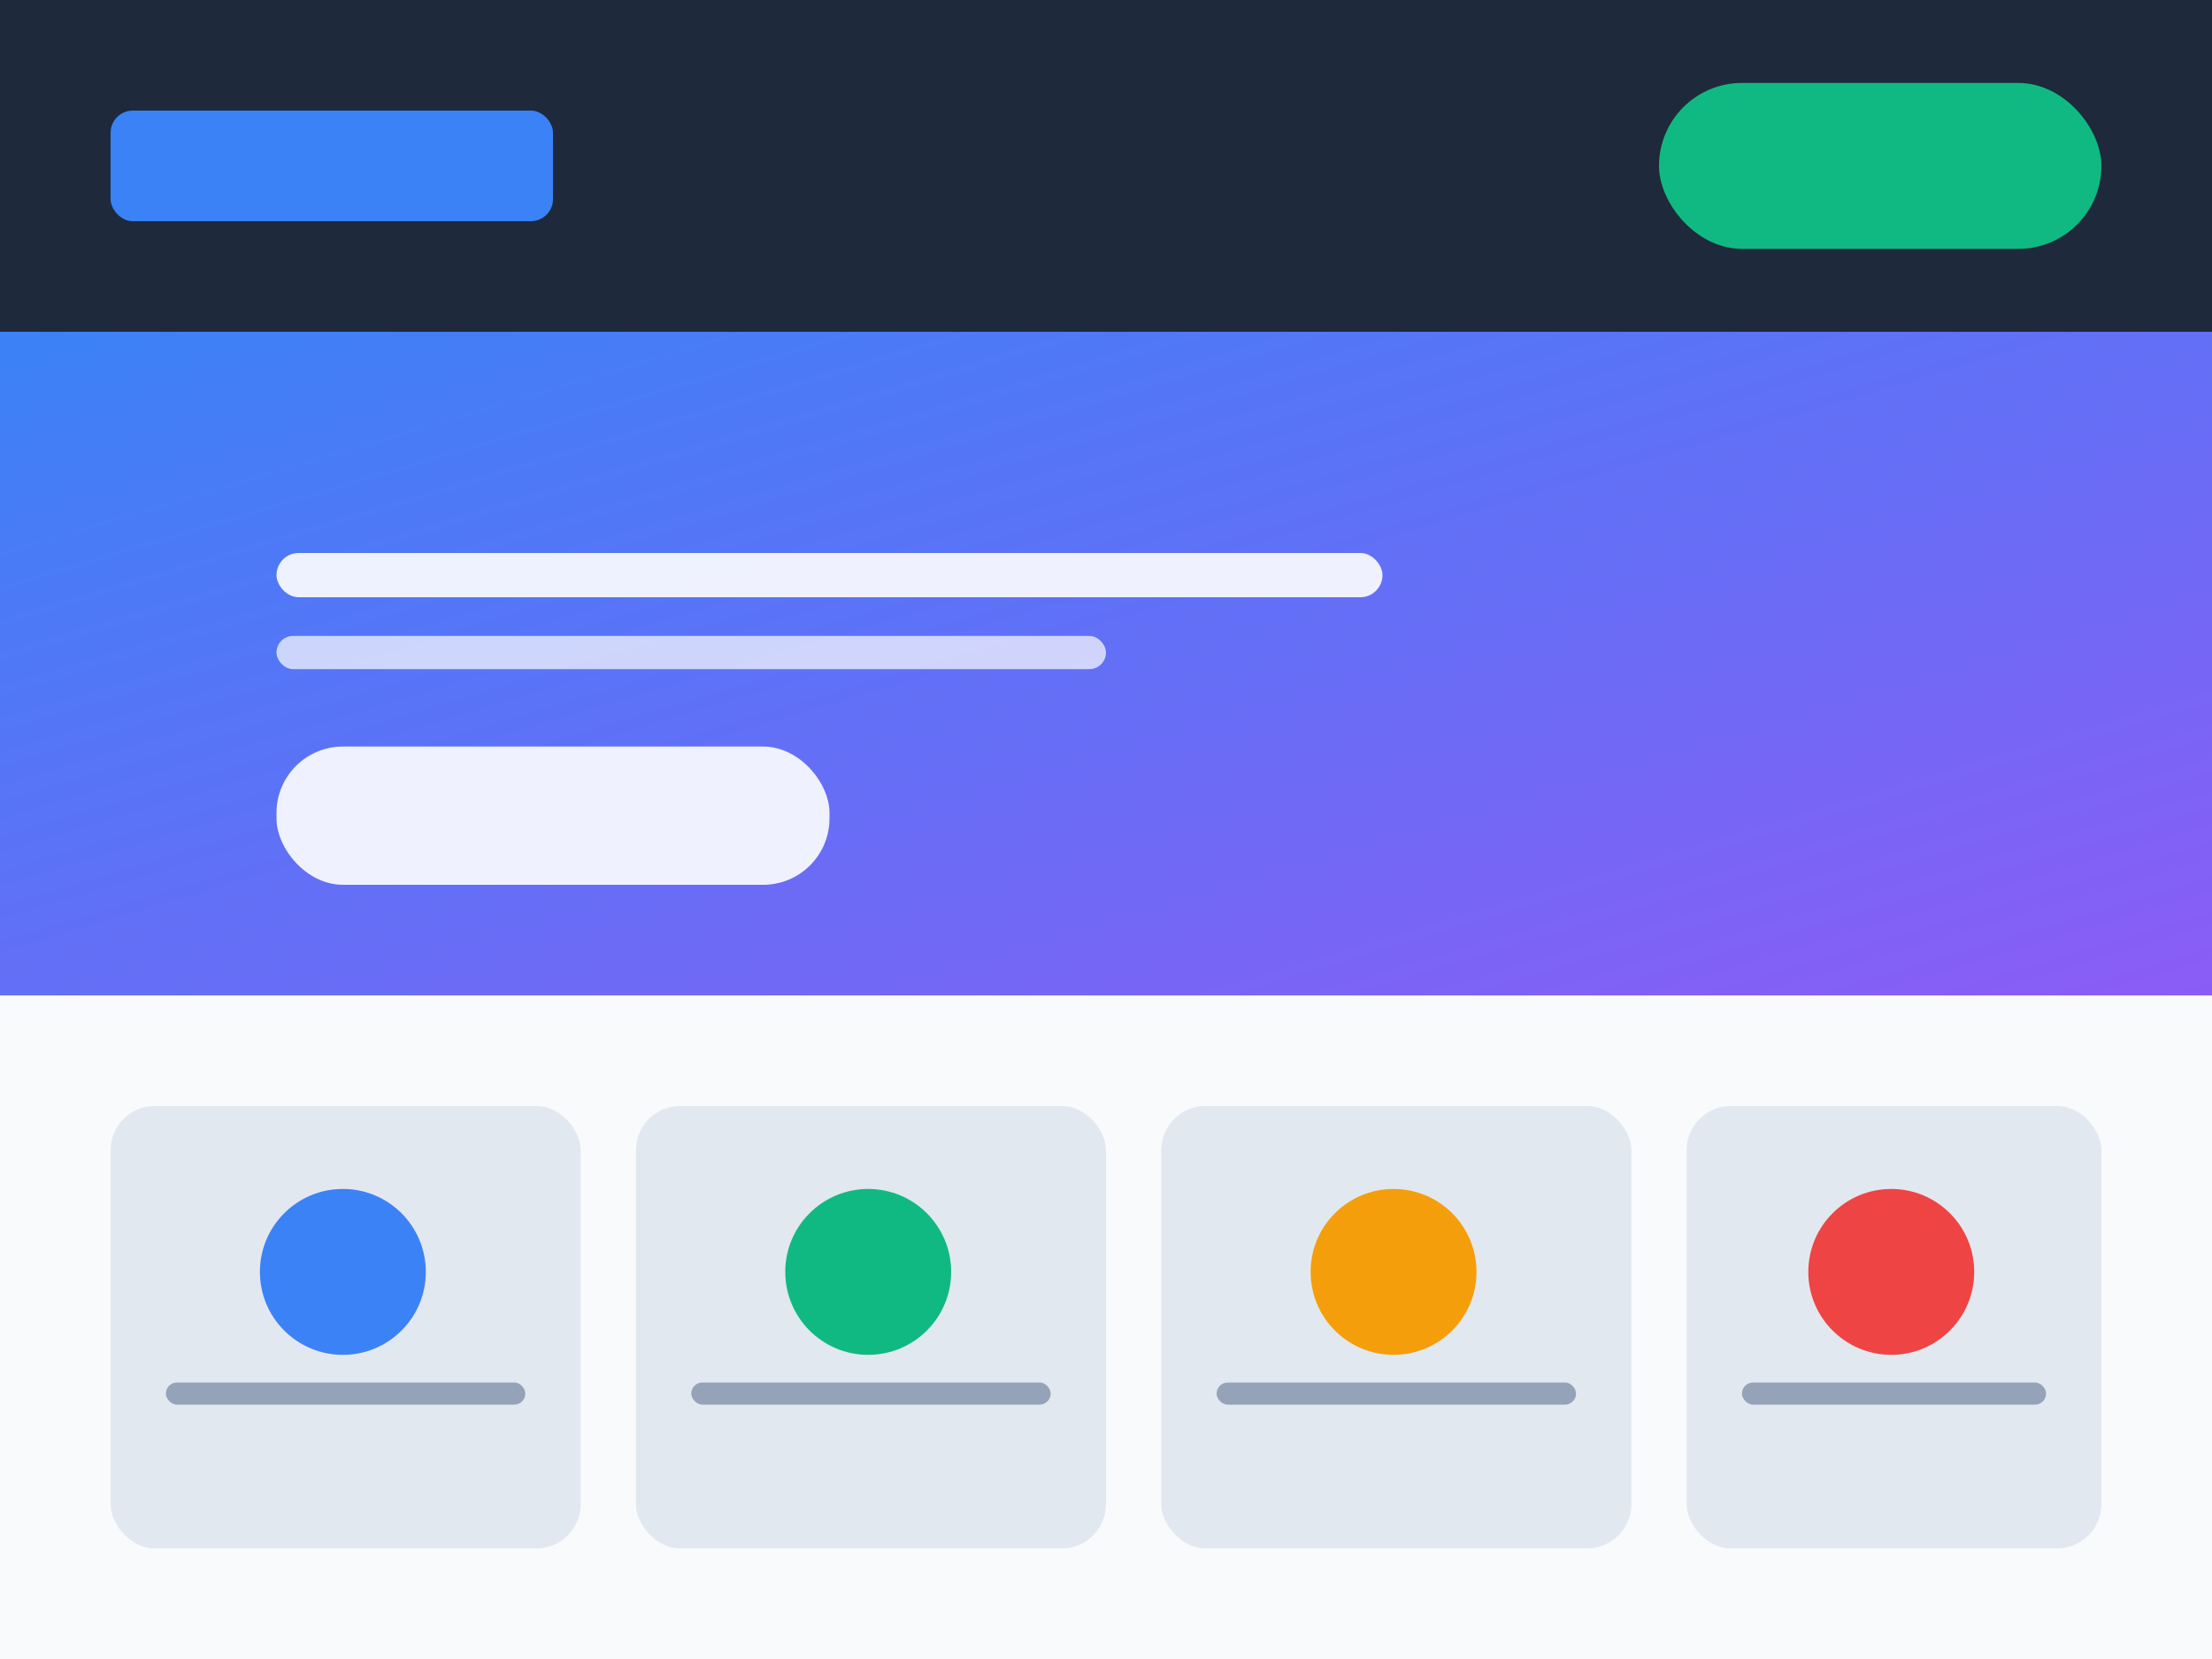 <svg width="400" height="300" viewBox="0 0 400 300" fill="none" xmlns="http://www.w3.org/2000/svg">
  <!-- Background -->
  <rect width="400" height="300" fill="#f8fafc"/>
  
  <!-- Header -->
  <rect width="400" height="60" fill="#1e293b"/>
  <rect x="20" y="20" width="80" height="20" rx="4" fill="#3b82f6"/>
  <rect x="300" y="15" width="80" height="30" rx="15" fill="#10b981"/>
  
  <!-- Hero Section - Full Width -->
  <rect y="60" width="400" height="120" fill="url(#heroGradient)"/>
  <rect x="50" y="100" width="200" height="8" rx="4" fill="white" opacity="0.9"/>
  <rect x="50" y="115" width="150" height="6" rx="3" fill="white" opacity="0.7"/>
  <rect x="50" y="135" width="100" height="25" rx="12" fill="white" opacity="0.9"/>
  
  <!-- Product Grid - Full Width -->
  <rect x="20" y="200" width="85" height="80" rx="8" fill="#e2e8f0"/>
  <rect x="115" y="200" width="85" height="80" rx="8" fill="#e2e8f0"/>
  <rect x="210" y="200" width="85" height="80" rx="8" fill="#e2e8f0"/>
  <rect x="305" y="200" width="75" height="80" rx="8" fill="#e2e8f0"/>
  
  <!-- Product Items -->
  <circle cx="62" cy="230" r="15" fill="#3b82f6"/>
  <circle cx="157" cy="230" r="15" fill="#10b981"/>
  <circle cx="252" cy="230" r="15" fill="#f59e0b"/>
  <circle cx="342" cy="230" r="15" fill="#ef4444"/>
  
  <rect x="30" y="250" width="65" height="4" rx="2" fill="#94a3b8"/>
  <rect x="125" y="250" width="65" height="4" rx="2" fill="#94a3b8"/>
  <rect x="220" y="250" width="65" height="4" rx="2" fill="#94a3b8"/>
  <rect x="315" y="250" width="55" height="4" rx="2" fill="#94a3b8"/>
  
  <!-- Gradients -->
  <defs>
    <linearGradient id="heroGradient" x1="0%" y1="0%" x2="100%" y2="100%">
      <stop offset="0%" style="stop-color:#3b82f6;stop-opacity:1" />
      <stop offset="100%" style="stop-color:#8b5cf6;stop-opacity:1" />
    </linearGradient>
  </defs>
</svg>